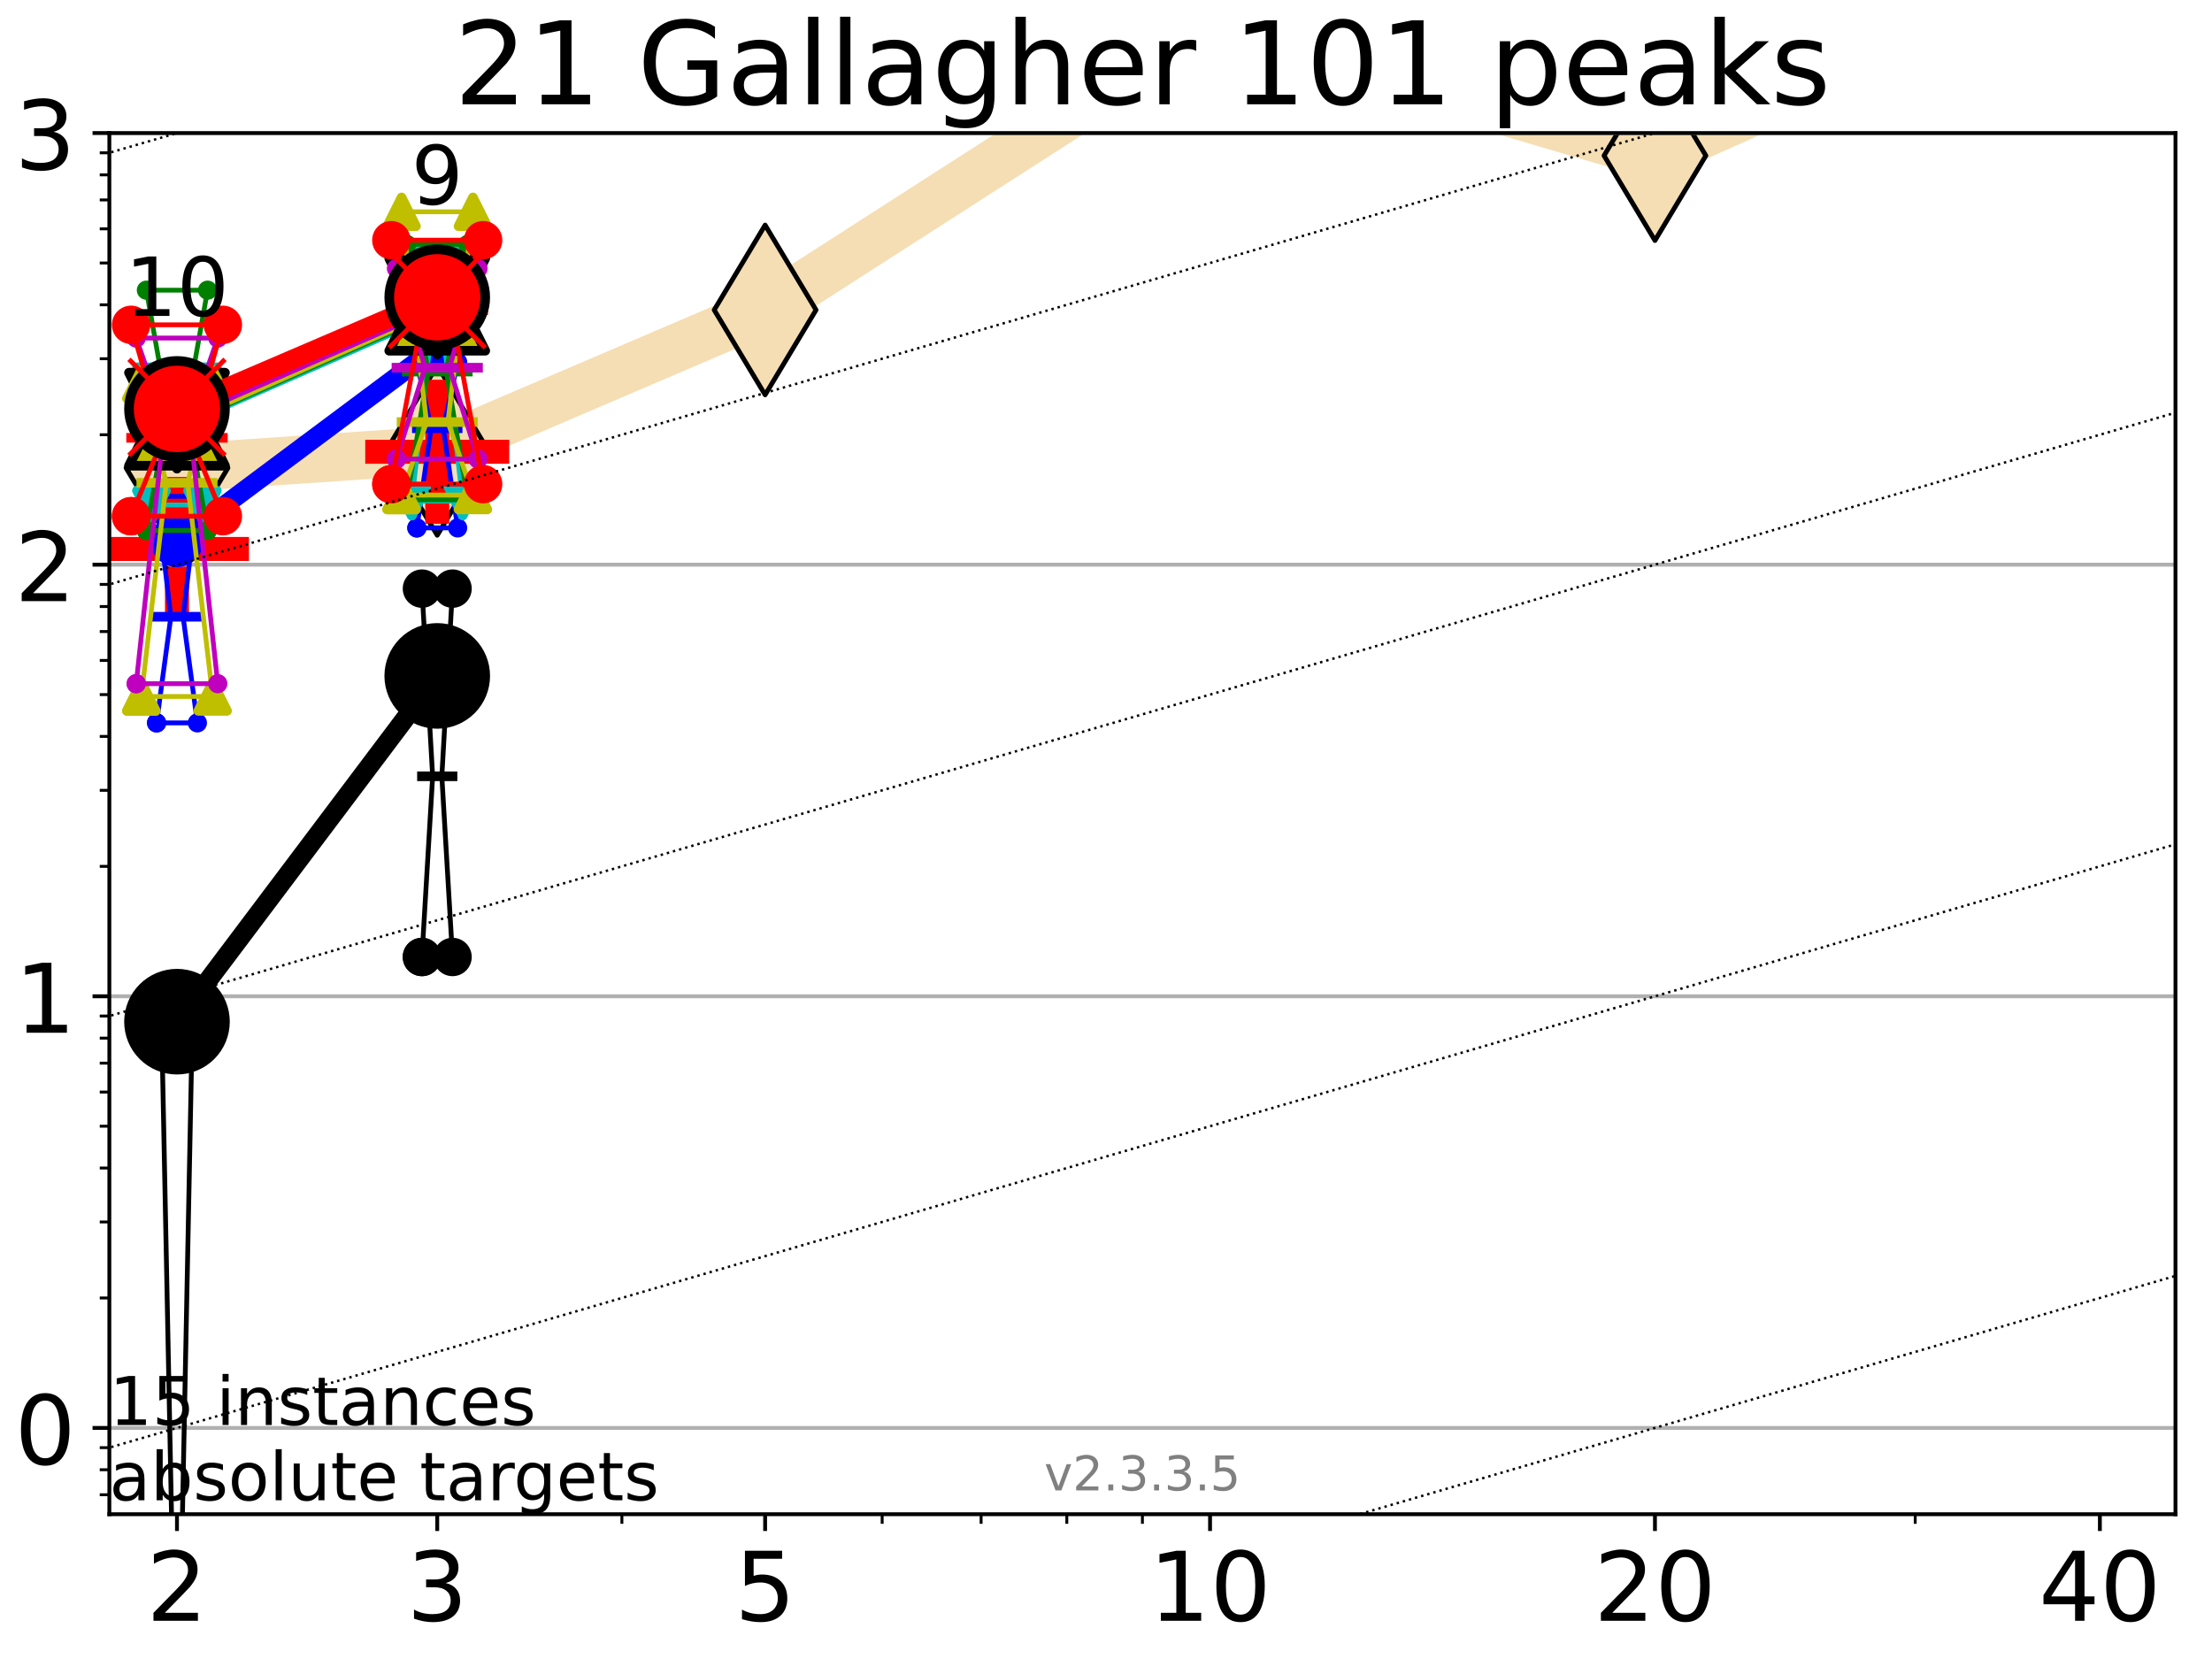 <?xml version="1.0" encoding="utf-8" standalone="no"?>
<!DOCTYPE svg PUBLIC "-//W3C//DTD SVG 1.1//EN"
  "http://www.w3.org/Graphics/SVG/1.1/DTD/svg11.dtd">
<!-- Created with matplotlib (https://matplotlib.org/) -->
<svg height="345.6pt" version="1.1" viewBox="0 0 460.8 345.6" width="460.8pt" xmlns="http://www.w3.org/2000/svg" xmlns:xlink="http://www.w3.org/1999/xlink">
 <defs>
  <style type="text/css">
*{stroke-linecap:butt;stroke-linejoin:round;}
  </style>
 </defs>
 <g id="figure_1">
  <g id="patch_1">
   <path d="M 0 345.6 
L 460.8 345.6 
L 460.8 0 
L 0 0 
z
" style="fill:#ffffff;"/>
  </g>
  <g id="axes_1">
   <g id="patch_2">
    <path d="M 22.78 315.44 
L 453.192 315.44 
L 453.192 27.72 
L 22.78 27.72 
z
" style="fill:#ffffff;"/>
   </g>
   <g id="line2d_1">
    <path clip-path="url(#pd361136fe3)" d="M 36.868 97.491 
L 91.085 93.822 
L 159.39 64.569 
L 252.074 5.064 
L 344.758 32.422 
L 419.32 -1 
" style="fill:none;stroke:#f5deb3;stroke-linecap:square;stroke-width:10;"/>
    <defs>
     <path d="M -0 17.678 
L 10.607 0 
L 0 -17.678 
L -10.607 -0 
z
" id="m4080112491" style="stroke:#000000;stroke-linejoin:miter;"/>
    </defs>
    <g clip-path="url(#pd361136fe3)">
     <use style="fill:#f5deb3;stroke:#000000;stroke-linejoin:miter;" x="36.868" xlink:href="#m4080112491" y="97.491"/>
     <use style="fill:#f5deb3;stroke:#000000;stroke-linejoin:miter;" x="91.085" xlink:href="#m4080112491" y="93.822"/>
     <use style="fill:#f5deb3;stroke:#000000;stroke-linejoin:miter;" x="159.39" xlink:href="#m4080112491" y="64.569"/>
     <use style="fill:#f5deb3;stroke:#000000;stroke-linejoin:miter;" x="252.074" xlink:href="#m4080112491" y="5.064"/>
     <use style="fill:#f5deb3;stroke:#000000;stroke-linejoin:miter;" x="344.758" xlink:href="#m4080112491" y="32.422"/>
     <use style="fill:#f5deb3;stroke:#000000;stroke-linejoin:miter;" x="419.32" xlink:href="#m4080112491" y="-1"/>
    </g>
   </g>
   <g id="line2d_2">
    <defs>
     <path d="M -15 0 
L 15 0 
M 0 15 
L 0 -15 
" id="m957728b03d" style="stroke:#ff0000;stroke-width:5;"/>
    </defs>
    <g clip-path="url(#pd361136fe3)">
     <use style="fill:#ff0000;stroke:#ff0000;stroke-width:5;" x="36.868" xlink:href="#m957728b03d" y="114.357"/>
    </g>
   </g>
   <g id="line2d_3">
    <g clip-path="url(#pd361136fe3)">
     <use style="fill:#ff0000;stroke:#ff0000;stroke-width:5;" x="91.085" xlink:href="#m957728b03d" y="94.106"/>
    </g>
   </g>
   <g id="matplotlib.axis_1">
    <g id="xtick_1">
     <g id="line2d_4">
      <defs>
       <path d="M 0 0 
L 0 3.5 
" id="mb32e0f1724" style="stroke:#000000;stroke-width:0.8;"/>
      </defs>
      <g>
       <use style="stroke:#000000;stroke-width:0.8;" x="36.868" xlink:href="#mb32e0f1724" y="315.44"/>
      </g>
     </g>
     <g id="text_1">
      <!-- 2 -->
      <defs>
       <path d="M 19.188 8.297 
L 53.609 8.297 
L 53.609 0 
L 7.328 0 
L 7.328 8.297 
Q 12.938 14.109 22.625 23.891 
Q 32.328 33.688 34.812 36.531 
Q 39.547 41.844 41.422 45.531 
Q 43.312 49.219 43.312 52.781 
Q 43.312 58.594 39.234 62.25 
Q 35.156 65.922 28.609 65.922 
Q 23.969 65.922 18.812 64.312 
Q 13.672 62.703 7.812 59.422 
L 7.812 69.391 
Q 13.766 71.781 18.938 73 
Q 24.125 74.219 28.422 74.219 
Q 39.75 74.219 46.484 68.547 
Q 53.219 62.891 53.219 53.422 
Q 53.219 48.922 51.531 44.891 
Q 49.859 40.875 45.406 35.406 
Q 44.188 33.984 37.641 27.219 
Q 31.109 20.453 19.188 8.297 
z
" id="DejaVuSans-50"/>
      </defs>
      <g transform="translate(30.506 337.637)scale(0.2 -0.2)">
       <use xlink:href="#DejaVuSans-50"/>
      </g>
     </g>
    </g>
    <g id="xtick_2">
     <g id="line2d_5">
      <g>
       <use style="stroke:#000000;stroke-width:0.8;" x="91.085" xlink:href="#mb32e0f1724" y="315.44"/>
      </g>
     </g>
     <g id="text_2">
      <!-- 3 -->
      <defs>
       <path d="M 40.578 39.312 
Q 47.656 37.797 51.625 33 
Q 55.609 28.219 55.609 21.188 
Q 55.609 10.406 48.188 4.484 
Q 40.766 -1.422 27.094 -1.422 
Q 22.516 -1.422 17.656 -0.516 
Q 12.797 0.391 7.625 2.203 
L 7.625 11.719 
Q 11.719 9.328 16.594 8.109 
Q 21.484 6.891 26.812 6.891 
Q 36.078 6.891 40.938 10.547 
Q 45.797 14.203 45.797 21.188 
Q 45.797 27.641 41.281 31.266 
Q 36.766 34.906 28.719 34.906 
L 20.219 34.906 
L 20.219 43.016 
L 29.109 43.016 
Q 36.375 43.016 40.234 45.922 
Q 44.094 48.828 44.094 54.297 
Q 44.094 59.906 40.109 62.906 
Q 36.141 65.922 28.719 65.922 
Q 24.656 65.922 20.016 65.031 
Q 15.375 64.156 9.812 62.312 
L 9.812 71.094 
Q 15.438 72.656 20.344 73.438 
Q 25.25 74.219 29.594 74.219 
Q 40.828 74.219 47.359 69.109 
Q 53.906 64.016 53.906 55.328 
Q 53.906 49.266 50.438 45.094 
Q 46.969 40.922 40.578 39.312 
z
" id="DejaVuSans-51"/>
      </defs>
      <g transform="translate(84.723 337.637)scale(0.2 -0.2)">
       <use xlink:href="#DejaVuSans-51"/>
      </g>
     </g>
    </g>
    <g id="xtick_3">
     <g id="line2d_6">
      <g>
       <use style="stroke:#000000;stroke-width:0.8;" x="159.39" xlink:href="#mb32e0f1724" y="315.44"/>
      </g>
     </g>
     <g id="text_3">
      <!-- 5 -->
      <defs>
       <path d="M 10.797 72.906 
L 49.516 72.906 
L 49.516 64.594 
L 19.828 64.594 
L 19.828 46.734 
Q 21.969 47.469 24.109 47.828 
Q 26.266 48.188 28.422 48.188 
Q 40.625 48.188 47.75 41.5 
Q 54.891 34.812 54.891 23.391 
Q 54.891 11.625 47.562 5.094 
Q 40.234 -1.422 26.906 -1.422 
Q 22.312 -1.422 17.547 -0.641 
Q 12.797 0.141 7.719 1.703 
L 7.719 11.625 
Q 12.109 9.234 16.797 8.062 
Q 21.484 6.891 26.703 6.891 
Q 35.156 6.891 40.078 11.328 
Q 45.016 15.766 45.016 23.391 
Q 45.016 31 40.078 35.438 
Q 35.156 39.891 26.703 39.891 
Q 22.75 39.891 18.812 39.016 
Q 14.891 38.141 10.797 36.281 
z
" id="DejaVuSans-53"/>
      </defs>
      <g transform="translate(153.028 337.637)scale(0.2 -0.2)">
       <use xlink:href="#DejaVuSans-53"/>
      </g>
     </g>
    </g>
    <g id="xtick_4">
     <g id="line2d_7">
      <g>
       <use style="stroke:#000000;stroke-width:0.8;" x="252.074" xlink:href="#mb32e0f1724" y="315.44"/>
      </g>
     </g>
     <g id="text_4">
      <!-- 10 -->
      <defs>
       <path d="M 12.406 8.297 
L 28.516 8.297 
L 28.516 63.922 
L 10.984 60.406 
L 10.984 69.391 
L 28.422 72.906 
L 38.281 72.906 
L 38.281 8.297 
L 54.391 8.297 
L 54.391 0 
L 12.406 0 
z
" id="DejaVuSans-49"/>
       <path d="M 31.781 66.406 
Q 24.172 66.406 20.328 58.906 
Q 16.5 51.422 16.5 36.375 
Q 16.5 21.391 20.328 13.891 
Q 24.172 6.391 31.781 6.391 
Q 39.453 6.391 43.281 13.891 
Q 47.125 21.391 47.125 36.375 
Q 47.125 51.422 43.281 58.906 
Q 39.453 66.406 31.781 66.406 
z
M 31.781 74.219 
Q 44.047 74.219 50.516 64.516 
Q 56.984 54.828 56.984 36.375 
Q 56.984 17.969 50.516 8.266 
Q 44.047 -1.422 31.781 -1.422 
Q 19.531 -1.422 13.062 8.266 
Q 6.594 17.969 6.594 36.375 
Q 6.594 54.828 13.062 64.516 
Q 19.531 74.219 31.781 74.219 
z
" id="DejaVuSans-48"/>
      </defs>
      <g transform="translate(239.349 337.637)scale(0.2 -0.2)">
       <use xlink:href="#DejaVuSans-49"/>
       <use x="63.623" xlink:href="#DejaVuSans-48"/>
      </g>
     </g>
    </g>
    <g id="xtick_5">
     <g id="line2d_8">
      <g>
       <use style="stroke:#000000;stroke-width:0.8;" x="344.758" xlink:href="#mb32e0f1724" y="315.44"/>
      </g>
     </g>
     <g id="text_5">
      <!-- 20 -->
      <g transform="translate(332.033 337.637)scale(0.2 -0.2)">
       <use xlink:href="#DejaVuSans-50"/>
       <use x="63.623" xlink:href="#DejaVuSans-48"/>
      </g>
     </g>
    </g>
    <g id="xtick_6">
     <g id="line2d_9">
      <g>
       <use style="stroke:#000000;stroke-width:0.8;" x="437.443" xlink:href="#mb32e0f1724" y="315.44"/>
      </g>
     </g>
     <g id="text_6">
      <!-- 40 -->
      <defs>
       <path d="M 37.797 64.312 
L 12.891 25.391 
L 37.797 25.391 
z
M 35.203 72.906 
L 47.609 72.906 
L 47.609 25.391 
L 58.016 25.391 
L 58.016 17.188 
L 47.609 17.188 
L 47.609 0 
L 37.797 0 
L 37.797 17.188 
L 4.891 17.188 
L 4.891 26.703 
z
" id="DejaVuSans-52"/>
      </defs>
      <g transform="translate(424.718 337.637)scale(0.2 -0.2)">
       <use xlink:href="#DejaVuSans-52"/>
       <use x="63.623" xlink:href="#DejaVuSans-48"/>
      </g>
     </g>
    </g>
    <g id="xtick_7">
     <g id="line2d_10">
      <defs>
       <path d="M 0 0 
L 0 2 
" id="m5e5d9b9905" style="stroke:#000000;stroke-width:0.6;"/>
      </defs>
      <g>
       <use style="stroke:#000000;stroke-width:0.6;" x="129.552" xlink:href="#m5e5d9b9905" y="315.44"/>
      </g>
     </g>
    </g>
    <g id="xtick_8">
     <g id="line2d_11">
      <g>
       <use style="stroke:#000000;stroke-width:0.6;" x="183.769" xlink:href="#m5e5d9b9905" y="315.44"/>
      </g>
     </g>
    </g>
    <g id="xtick_9">
     <g id="line2d_12">
      <g>
       <use style="stroke:#000000;stroke-width:0.6;" x="204.381" xlink:href="#m5e5d9b9905" y="315.44"/>
      </g>
     </g>
    </g>
    <g id="xtick_10">
     <g id="line2d_13">
      <g>
       <use style="stroke:#000000;stroke-width:0.6;" x="222.237" xlink:href="#m5e5d9b9905" y="315.44"/>
      </g>
     </g>
    </g>
    <g id="xtick_11">
     <g id="line2d_14">
      <g>
       <use style="stroke:#000000;stroke-width:0.6;" x="237.986" xlink:href="#m5e5d9b9905" y="315.44"/>
      </g>
     </g>
    </g>
    <g id="xtick_12">
     <g id="line2d_15">
      <g>
       <use style="stroke:#000000;stroke-width:0.6;" x="398.975" xlink:href="#m5e5d9b9905" y="315.44"/>
      </g>
     </g>
    </g>
   </g>
   <g id="matplotlib.axis_2">
    <g id="ytick_1">
     <g id="line2d_16">
      <path clip-path="url(#pd361136fe3)" d="M 22.78 297.458 
L 453.192 297.458 
" style="fill:none;stroke:#b0b0b0;stroke-linecap:square;stroke-width:0.8;"/>
     </g>
     <g id="line2d_17">
      <defs>
       <path d="M 0 0 
L -3.5 0 
" id="m7645fbf2f7" style="stroke:#000000;stroke-width:0.8;"/>
      </defs>
      <g>
       <use style="stroke:#000000;stroke-width:0.8;" x="22.78" xlink:href="#m7645fbf2f7" y="297.458"/>
      </g>
     </g>
     <g id="text_7">
      <!-- 0 -->
      <g transform="translate(3.055 305.056)scale(0.2 -0.2)">
       <use xlink:href="#DejaVuSans-48"/>
      </g>
     </g>
    </g>
    <g id="ytick_2">
     <g id="line2d_18">
      <path clip-path="url(#pd361136fe3)" d="M 22.78 207.545 
L 453.192 207.545 
" style="fill:none;stroke:#b0b0b0;stroke-linecap:square;stroke-width:0.8;"/>
     </g>
     <g id="line2d_19">
      <g>
       <use style="stroke:#000000;stroke-width:0.8;" x="22.78" xlink:href="#m7645fbf2f7" y="207.545"/>
      </g>
     </g>
     <g id="text_8">
      <!-- 1 -->
      <g transform="translate(3.055 215.143)scale(0.2 -0.2)">
       <use xlink:href="#DejaVuSans-49"/>
      </g>
     </g>
    </g>
    <g id="ytick_3">
     <g id="line2d_20">
      <path clip-path="url(#pd361136fe3)" d="M 22.78 117.633 
L 453.192 117.633 
" style="fill:none;stroke:#b0b0b0;stroke-linecap:square;stroke-width:0.8;"/>
     </g>
     <g id="line2d_21">
      <g>
       <use style="stroke:#000000;stroke-width:0.8;" x="22.78" xlink:href="#m7645fbf2f7" y="117.633"/>
      </g>
     </g>
     <g id="text_9">
      <!-- 2 -->
      <g transform="translate(3.055 125.231)scale(0.2 -0.2)">
       <use xlink:href="#DejaVuSans-50"/>
      </g>
     </g>
    </g>
    <g id="ytick_4">
     <g id="line2d_22">
      <path clip-path="url(#pd361136fe3)" d="M 22.78 27.72 
L 453.192 27.72 
" style="fill:none;stroke:#b0b0b0;stroke-linecap:square;stroke-width:0.8;"/>
     </g>
     <g id="line2d_23">
      <g>
       <use style="stroke:#000000;stroke-width:0.8;" x="22.78" xlink:href="#m7645fbf2f7" y="27.72"/>
      </g>
     </g>
     <g id="text_10">
      <!-- 3 -->
      <g transform="translate(3.055 35.318)scale(0.2 -0.2)">
       <use xlink:href="#DejaVuSans-51"/>
      </g>
     </g>
    </g>
    <g id="ytick_5">
     <g id="line2d_24">
      <defs>
       <path d="M 0 0 
L -2 0 
" id="m31f6298c3a" style="stroke:#000000;stroke-width:0.6;"/>
      </defs>
      <g>
       <use style="stroke:#000000;stroke-width:0.6;" x="22.78" xlink:href="#m31f6298c3a" y="311.385"/>
      </g>
     </g>
    </g>
    <g id="ytick_6">
     <g id="line2d_25">
      <g>
       <use style="stroke:#000000;stroke-width:0.6;" x="22.78" xlink:href="#m31f6298c3a" y="306.171"/>
      </g>
     </g>
    </g>
    <g id="ytick_7">
     <g id="line2d_26">
      <g>
       <use style="stroke:#000000;stroke-width:0.6;" x="22.78" xlink:href="#m31f6298c3a" y="301.572"/>
      </g>
     </g>
    </g>
    <g id="ytick_8">
     <g id="line2d_27">
      <g>
       <use style="stroke:#000000;stroke-width:0.6;" x="22.78" xlink:href="#m31f6298c3a" y="270.391"/>
      </g>
     </g>
    </g>
    <g id="ytick_9">
     <g id="line2d_28">
      <g>
       <use style="stroke:#000000;stroke-width:0.6;" x="22.78" xlink:href="#m31f6298c3a" y="254.558"/>
      </g>
     </g>
    </g>
    <g id="ytick_10">
     <g id="line2d_29">
      <g>
       <use style="stroke:#000000;stroke-width:0.6;" x="22.78" xlink:href="#m31f6298c3a" y="243.325"/>
      </g>
     </g>
    </g>
    <g id="ytick_11">
     <g id="line2d_30">
      <g>
       <use style="stroke:#000000;stroke-width:0.6;" x="22.78" xlink:href="#m31f6298c3a" y="234.611"/>
      </g>
     </g>
    </g>
    <g id="ytick_12">
     <g id="line2d_31">
      <g>
       <use style="stroke:#000000;stroke-width:0.6;" x="22.78" xlink:href="#m31f6298c3a" y="227.492"/>
      </g>
     </g>
    </g>
    <g id="ytick_13">
     <g id="line2d_32">
      <g>
       <use style="stroke:#000000;stroke-width:0.6;" x="22.78" xlink:href="#m31f6298c3a" y="221.473"/>
      </g>
     </g>
    </g>
    <g id="ytick_14">
     <g id="line2d_33">
      <g>
       <use style="stroke:#000000;stroke-width:0.6;" x="22.78" xlink:href="#m31f6298c3a" y="216.258"/>
      </g>
     </g>
    </g>
    <g id="ytick_15">
     <g id="line2d_34">
      <g>
       <use style="stroke:#000000;stroke-width:0.6;" x="22.78" xlink:href="#m31f6298c3a" y="211.659"/>
      </g>
     </g>
    </g>
    <g id="ytick_16">
     <g id="line2d_35">
      <g>
       <use style="stroke:#000000;stroke-width:0.6;" x="22.78" xlink:href="#m31f6298c3a" y="180.479"/>
      </g>
     </g>
    </g>
    <g id="ytick_17">
     <g id="line2d_36">
      <g>
       <use style="stroke:#000000;stroke-width:0.6;" x="22.78" xlink:href="#m31f6298c3a" y="164.646"/>
      </g>
     </g>
    </g>
    <g id="ytick_18">
     <g id="line2d_37">
      <g>
       <use style="stroke:#000000;stroke-width:0.6;" x="22.78" xlink:href="#m31f6298c3a" y="153.412"/>
      </g>
     </g>
    </g>
    <g id="ytick_19">
     <g id="line2d_38">
      <g>
       <use style="stroke:#000000;stroke-width:0.6;" x="22.78" xlink:href="#m31f6298c3a" y="144.699"/>
      </g>
     </g>
    </g>
    <g id="ytick_20">
     <g id="line2d_39">
      <g>
       <use style="stroke:#000000;stroke-width:0.6;" x="22.78" xlink:href="#m31f6298c3a" y="137.579"/>
      </g>
     </g>
    </g>
    <g id="ytick_21">
     <g id="line2d_40">
      <g>
       <use style="stroke:#000000;stroke-width:0.6;" x="22.78" xlink:href="#m31f6298c3a" y="131.56"/>
      </g>
     </g>
    </g>
    <g id="ytick_22">
     <g id="line2d_41">
      <g>
       <use style="stroke:#000000;stroke-width:0.6;" x="22.78" xlink:href="#m31f6298c3a" y="126.346"/>
      </g>
     </g>
    </g>
    <g id="ytick_23">
     <g id="line2d_42">
      <g>
       <use style="stroke:#000000;stroke-width:0.6;" x="22.78" xlink:href="#m31f6298c3a" y="121.747"/>
      </g>
     </g>
    </g>
    <g id="ytick_24">
     <g id="line2d_43">
      <g>
       <use style="stroke:#000000;stroke-width:0.6;" x="22.78" xlink:href="#m31f6298c3a" y="90.566"/>
      </g>
     </g>
    </g>
    <g id="ytick_25">
     <g id="line2d_44">
      <g>
       <use style="stroke:#000000;stroke-width:0.6;" x="22.78" xlink:href="#m31f6298c3a" y="74.733"/>
      </g>
     </g>
    </g>
    <g id="ytick_26">
     <g id="line2d_45">
      <g>
       <use style="stroke:#000000;stroke-width:0.6;" x="22.78" xlink:href="#m31f6298c3a" y="63.5"/>
      </g>
     </g>
    </g>
    <g id="ytick_27">
     <g id="line2d_46">
      <g>
       <use style="stroke:#000000;stroke-width:0.6;" x="22.78" xlink:href="#m31f6298c3a" y="54.786"/>
      </g>
     </g>
    </g>
    <g id="ytick_28">
     <g id="line2d_47">
      <g>
       <use style="stroke:#000000;stroke-width:0.6;" x="22.78" xlink:href="#m31f6298c3a" y="47.667"/>
      </g>
     </g>
    </g>
    <g id="ytick_29">
     <g id="line2d_48">
      <g>
       <use style="stroke:#000000;stroke-width:0.6;" x="22.78" xlink:href="#m31f6298c3a" y="41.648"/>
      </g>
     </g>
    </g>
    <g id="ytick_30">
     <g id="line2d_49">
      <g>
       <use style="stroke:#000000;stroke-width:0.6;" x="22.78" xlink:href="#m31f6298c3a" y="36.433"/>
      </g>
     </g>
    </g>
    <g id="ytick_31">
     <g id="line2d_50">
      <g>
       <use style="stroke:#000000;stroke-width:0.6;" x="22.78" xlink:href="#m31f6298c3a" y="31.834"/>
      </g>
     </g>
    </g>
   </g>
   <g id="line2d_51">
    <path clip-path="url(#pd361136fe3)" d="M 33.682 324.524 
L 35.912 324.524 
L 33.682 213.891 
L 40.054 213.891 
L 37.824 324.524 
L 40.054 324.524 
L 33.682 324.524 
" style="fill:none;stroke:#000000;stroke-linecap:square;"/>
   </g>
   <g id="line2d_52">
    <path clip-path="url(#pd361136fe3)" d="M 33.682 324.524 
L 40.054 324.524 
L 40.054 213.891 
L 33.682 213.891 
L 33.682 324.524 
" style="fill:none;"/>
    <defs>
     <path d="M 0 3 
C 0.796 3 1.559 2.684 2.121 2.121 
C 2.684 1.559 3 0.796 3 0 
C 3 -0.796 2.684 -1.559 2.121 -2.121 
C 1.559 -2.684 0.796 -3 0 -3 
C -0.796 -3 -1.559 -2.684 -2.121 -2.121 
C -2.684 -1.559 -3 -0.796 -3 0 
C -3 0.796 -2.684 1.559 -2.121 2.121 
C -1.559 2.684 -0.796 3 0 3 
z
" id="m735de2e420" style="stroke:#000000;stroke-width:2;"/>
    </defs>
    <g clip-path="url(#pd361136fe3)">
     <use style="stroke:#000000;stroke-width:2;" x="33.682" xlink:href="#m735de2e420" y="324.524"/>
     <use style="stroke:#000000;stroke-width:2;" x="40.054" xlink:href="#m735de2e420" y="324.524"/>
     <use style="stroke:#000000;stroke-width:2;" x="40.054" xlink:href="#m735de2e420" y="213.891"/>
     <use style="stroke:#000000;stroke-width:2;" x="33.682" xlink:href="#m735de2e420" y="213.891"/>
     <use style="stroke:#000000;stroke-width:2;" x="33.682" xlink:href="#m735de2e420" y="324.524"/>
    </g>
   </g>
   <g id="line2d_53">
    <path clip-path="url(#pd361136fe3)" d="M 33.682 324.524 
L 40.054 324.524 
" style="fill:none;stroke:#000000;stroke-linecap:square;stroke-width:2;"/>
   </g>
   <g id="line2d_54">
    <path clip-path="url(#pd361136fe3)" d="M 87.899 199.356 
L 90.129 161.721 
L 87.899 122.624 
L 94.271 122.624 
L 92.041 161.721 
L 94.271 199.356 
L 87.899 199.356 
" style="fill:none;stroke:#000000;stroke-linecap:square;"/>
   </g>
   <g id="line2d_55">
    <path clip-path="url(#pd361136fe3)" d="M 87.899 199.356 
L 94.271 199.356 
L 94.271 122.624 
L 87.899 122.624 
L 87.899 199.356 
" style="fill:none;"/>
    <g clip-path="url(#pd361136fe3)">
     <use style="stroke:#000000;stroke-width:2;" x="87.899" xlink:href="#m735de2e420" y="199.356"/>
     <use style="stroke:#000000;stroke-width:2;" x="94.271" xlink:href="#m735de2e420" y="199.356"/>
     <use style="stroke:#000000;stroke-width:2;" x="94.271" xlink:href="#m735de2e420" y="122.624"/>
     <use style="stroke:#000000;stroke-width:2;" x="87.899" xlink:href="#m735de2e420" y="122.624"/>
     <use style="stroke:#000000;stroke-width:2;" x="87.899" xlink:href="#m735de2e420" y="199.356"/>
    </g>
   </g>
   <g id="line2d_56">
    <path clip-path="url(#pd361136fe3)" d="M 87.899 161.721 
L 94.271 161.721 
" style="fill:none;stroke:#000000;stroke-linecap:square;stroke-width:2;"/>
   </g>
   <g id="line2d_57">
    <path clip-path="url(#pd361136fe3)" d="M 36.868 212.834 
L 91.085 140.804 
" style="fill:none;stroke:#000000;stroke-linecap:square;stroke-width:4;"/>
   </g>
   <g id="line2d_58">
    <path clip-path="url(#pd361136fe3)" d="M 36.868 212.834 
L 91.085 140.804 
" style="fill:none;"/>
    <defs>
     <path d="M 0 10 
C 2.652 10 5.196 8.946 7.071 7.071 
C 8.946 5.196 10 2.652 10 0 
C 10 -2.652 8.946 -5.196 7.071 -7.071 
C 5.196 -8.946 2.652 -10 0 -10 
C -2.652 -10 -5.196 -8.946 -7.071 -7.071 
C -8.946 -5.196 -10 -2.652 -10 0 
C -10 2.652 -8.946 5.196 -7.071 7.071 
C -5.196 8.946 -2.652 10 0 10 
z
" id="m7a1b10cdc5" style="stroke:#000000;stroke-width:2;"/>
    </defs>
    <g clip-path="url(#pd361136fe3)">
     <use style="stroke:#000000;stroke-width:2;" x="36.868" xlink:href="#m7a1b10cdc5" y="212.834"/>
     <use style="stroke:#000000;stroke-width:2;" x="91.085" xlink:href="#m7a1b10cdc5" y="140.804"/>
    </g>
   </g>
   <g id="line2d_59">
    <path clip-path="url(#pd361136fe3)" d="M 32.62 150.588 
L 35.594 128.478 
L 32.62 103.394 
L 41.116 103.394 
L 38.143 128.478 
L 41.116 150.588 
L 32.62 150.588 
" style="fill:none;stroke:#0000ff;stroke-linecap:square;"/>
   </g>
   <g id="line2d_60">
    <path clip-path="url(#pd361136fe3)" d="M 32.62 150.588 
L 41.116 150.588 
L 41.116 103.394 
L 32.62 103.394 
L 32.62 150.588 
" style="fill:none;"/>
    <defs>
     <path d="M 0 1.5 
C 0.398 1.5 0.779 1.342 1.061 1.061 
C 1.342 0.779 1.5 0.398 1.5 0 
C 1.5 -0.398 1.342 -0.779 1.061 -1.061 
C 0.779 -1.342 0.398 -1.5 0 -1.5 
C -0.398 -1.5 -0.779 -1.342 -1.061 -1.061 
C -1.342 -0.779 -1.5 -0.398 -1.5 0 
C -1.5 0.398 -1.342 0.779 -1.061 1.061 
C -0.779 1.342 -0.398 1.5 0 1.5 
z
" id="mcdff2952c4" style="stroke:#0000ff;"/>
    </defs>
    <g clip-path="url(#pd361136fe3)">
     <use style="fill:#0000ff;stroke:#0000ff;" x="32.62" xlink:href="#mcdff2952c4" y="150.588"/>
     <use style="fill:#0000ff;stroke:#0000ff;" x="41.116" xlink:href="#mcdff2952c4" y="150.588"/>
     <use style="fill:#0000ff;stroke:#0000ff;" x="41.116" xlink:href="#mcdff2952c4" y="103.394"/>
     <use style="fill:#0000ff;stroke:#0000ff;" x="32.62" xlink:href="#mcdff2952c4" y="103.394"/>
     <use style="fill:#0000ff;stroke:#0000ff;" x="32.62" xlink:href="#mcdff2952c4" y="150.588"/>
    </g>
   </g>
   <g id="line2d_61">
    <path clip-path="url(#pd361136fe3)" d="M 32.62 128.478 
L 41.116 128.478 
" style="fill:none;stroke:#0000ff;stroke-linecap:square;stroke-width:2;"/>
   </g>
   <g id="line2d_62">
    <path clip-path="url(#pd361136fe3)" d="M 86.837 109.975 
L 89.811 89.223 
L 86.837 75.434 
L 95.333 75.434 
L 92.359 89.223 
L 95.333 109.975 
L 86.837 109.975 
" style="fill:none;stroke:#0000ff;stroke-linecap:square;"/>
   </g>
   <g id="line2d_63">
    <path clip-path="url(#pd361136fe3)" d="M 86.837 109.975 
L 95.333 109.975 
L 95.333 75.434 
L 86.837 75.434 
L 86.837 109.975 
" style="fill:none;"/>
    <g clip-path="url(#pd361136fe3)">
     <use style="fill:#0000ff;stroke:#0000ff;" x="86.837" xlink:href="#mcdff2952c4" y="109.975"/>
     <use style="fill:#0000ff;stroke:#0000ff;" x="95.333" xlink:href="#mcdff2952c4" y="109.975"/>
     <use style="fill:#0000ff;stroke:#0000ff;" x="95.333" xlink:href="#mcdff2952c4" y="75.434"/>
     <use style="fill:#0000ff;stroke:#0000ff;" x="86.837" xlink:href="#mcdff2952c4" y="75.434"/>
     <use style="fill:#0000ff;stroke:#0000ff;" x="86.837" xlink:href="#mcdff2952c4" y="109.975"/>
    </g>
   </g>
   <g id="line2d_64">
    <path clip-path="url(#pd361136fe3)" d="M 86.837 89.223 
L 95.333 89.223 
" style="fill:none;stroke:#0000ff;stroke-linecap:square;stroke-width:2;"/>
   </g>
   <g id="line2d_65">
    <path clip-path="url(#pd361136fe3)" d="M 36.868 112.648 
L 91.085 72.189 
" style="fill:none;stroke:#0000ff;stroke-linecap:square;stroke-width:4;"/>
   </g>
   <g id="line2d_66">
    <path clip-path="url(#pd361136fe3)" d="M 36.868 112.648 
L 91.085 72.189 
" style="fill:none;"/>
    <defs>
     <path d="M 0 5 
C 1.326 5 2.598 4.473 3.536 3.536 
C 4.473 2.598 5 1.326 5 0 
C 5 -1.326 4.473 -2.598 3.536 -3.536 
C 2.598 -4.473 1.326 -5 0 -5 
C -1.326 -5 -2.598 -4.473 -3.536 -3.536 
C -4.473 -2.598 -5 -1.326 -5 0 
C -5 1.326 -4.473 2.598 -3.536 3.536 
C -2.598 4.473 -1.326 5 0 5 
z
" id="m581bda1d67" style="stroke:#0000ff;"/>
    </defs>
    <g clip-path="url(#pd361136fe3)">
     <use style="fill:#0000ff;stroke:#0000ff;" x="36.868" xlink:href="#m581bda1d67" y="112.648"/>
     <use style="fill:#0000ff;stroke:#0000ff;" x="91.085" xlink:href="#m581bda1d67" y="72.189"/>
    </g>
   </g>
   <g id="line2d_67">
    <path clip-path="url(#pd361136fe3)" d="M 31.558 105.197 
L 35.275 89.082 
L 31.558 79.504 
L 42.178 79.504 
L 38.461 89.082 
L 42.178 105.197 
L 31.558 105.197 
" style="fill:none;stroke:#00bfbf;stroke-linecap:square;"/>
   </g>
   <g id="line2d_68">
    <path clip-path="url(#pd361136fe3)" d="M 31.558 105.197 
L 42.178 105.197 
L 42.178 79.504 
L 31.558 79.504 
L 31.558 105.197 
" style="fill:none;"/>
    <defs>
     <path d="M -0 3 
L 3 -3 
L -3 -3 
z
" id="ma805164a55" style="stroke:#00bfbf;stroke-linejoin:miter;stroke-width:2;"/>
    </defs>
    <g clip-path="url(#pd361136fe3)">
     <use style="fill:#00bfbf;stroke:#00bfbf;stroke-linejoin:miter;stroke-width:2;" x="31.558" xlink:href="#ma805164a55" y="105.197"/>
     <use style="fill:#00bfbf;stroke:#00bfbf;stroke-linejoin:miter;stroke-width:2;" x="42.178" xlink:href="#ma805164a55" y="105.197"/>
     <use style="fill:#00bfbf;stroke:#00bfbf;stroke-linejoin:miter;stroke-width:2;" x="42.178" xlink:href="#ma805164a55" y="79.504"/>
     <use style="fill:#00bfbf;stroke:#00bfbf;stroke-linejoin:miter;stroke-width:2;" x="31.558" xlink:href="#ma805164a55" y="79.504"/>
     <use style="fill:#00bfbf;stroke:#00bfbf;stroke-linejoin:miter;stroke-width:2;" x="31.558" xlink:href="#ma805164a55" y="105.197"/>
    </g>
   </g>
   <g id="line2d_69">
    <path clip-path="url(#pd361136fe3)" d="M 31.558 89.082 
L 42.178 89.082 
" style="fill:none;stroke:#00bfbf;stroke-linecap:square;stroke-width:2;"/>
   </g>
   <g id="line2d_70">
    <path clip-path="url(#pd361136fe3)" d="M 85.775 104.401 
L 89.492 72.54 
L 85.775 54.475 
L 96.395 54.475 
L 92.678 72.54 
L 96.395 104.401 
L 85.775 104.401 
" style="fill:none;stroke:#00bfbf;stroke-linecap:square;"/>
   </g>
   <g id="line2d_71">
    <path clip-path="url(#pd361136fe3)" d="M 85.775 104.401 
L 96.395 104.401 
L 96.395 54.475 
L 85.775 54.475 
L 85.775 104.401 
" style="fill:none;"/>
    <g clip-path="url(#pd361136fe3)">
     <use style="fill:#00bfbf;stroke:#00bfbf;stroke-linejoin:miter;stroke-width:2;" x="85.775" xlink:href="#ma805164a55" y="104.401"/>
     <use style="fill:#00bfbf;stroke:#00bfbf;stroke-linejoin:miter;stroke-width:2;" x="96.395" xlink:href="#ma805164a55" y="104.401"/>
     <use style="fill:#00bfbf;stroke:#00bfbf;stroke-linejoin:miter;stroke-width:2;" x="96.395" xlink:href="#ma805164a55" y="54.475"/>
     <use style="fill:#00bfbf;stroke:#00bfbf;stroke-linejoin:miter;stroke-width:2;" x="85.775" xlink:href="#ma805164a55" y="54.475"/>
     <use style="fill:#00bfbf;stroke:#00bfbf;stroke-linejoin:miter;stroke-width:2;" x="85.775" xlink:href="#ma805164a55" y="104.401"/>
    </g>
   </g>
   <g id="line2d_72">
    <path clip-path="url(#pd361136fe3)" d="M 85.775 72.54 
L 96.395 72.54 
" style="fill:none;stroke:#00bfbf;stroke-linecap:square;stroke-width:2;"/>
   </g>
   <g id="line2d_73">
    <path clip-path="url(#pd361136fe3)" d="M 36.868 87.633 
L 91.085 63.848 
" style="fill:none;stroke:#00bfbf;stroke-linecap:square;stroke-width:4;"/>
   </g>
   <g id="line2d_74">
    <path clip-path="url(#pd361136fe3)" d="M 36.868 87.633 
L 91.085 63.848 
" style="fill:none;"/>
    <defs>
     <path d="M -0 10 
L 10 -10 
L -10 -10 
z
" id="m47f6ea7497" style="stroke:#000000;stroke-linejoin:miter;stroke-width:2;"/>
    </defs>
    <g clip-path="url(#pd361136fe3)">
     <use style="fill:#00bfbf;stroke:#000000;stroke-linejoin:miter;stroke-width:2;" x="36.868" xlink:href="#m47f6ea7497" y="87.633"/>
     <use style="fill:#00bfbf;stroke:#000000;stroke-linejoin:miter;stroke-width:2;" x="91.085" xlink:href="#m47f6ea7497" y="63.848"/>
    </g>
   </g>
   <g id="line2d_75">
    <path clip-path="url(#pd361136fe3)" d="M 30.496 110.513 
L 34.957 85.535 
L 30.496 60.449 
L 43.24 60.449 
L 38.78 85.535 
L 43.24 110.513 
L 30.496 110.513 
" style="fill:none;stroke:#008000;stroke-linecap:square;"/>
   </g>
   <g id="line2d_76">
    <path clip-path="url(#pd361136fe3)" d="M 30.496 110.513 
L 43.24 110.513 
L 43.24 60.449 
L 30.496 60.449 
L 30.496 110.513 
" style="fill:none;"/>
    <defs>
     <path d="M 0 1.5 
C 0.398 1.5 0.779 1.342 1.061 1.061 
C 1.342 0.779 1.5 0.398 1.5 0 
C 1.5 -0.398 1.342 -0.779 1.061 -1.061 
C 0.779 -1.342 0.398 -1.5 0 -1.5 
C -0.398 -1.5 -0.779 -1.342 -1.061 -1.061 
C -1.342 -0.779 -1.5 -0.398 -1.5 0 
C -1.5 0.398 -1.342 0.779 -1.061 1.061 
C -0.779 1.342 -0.398 1.5 0 1.5 
z
" id="m525bb50f97" style="stroke:#008000;"/>
    </defs>
    <g clip-path="url(#pd361136fe3)">
     <use style="fill:#008000;stroke:#008000;" x="30.496" xlink:href="#m525bb50f97" y="110.513"/>
     <use style="fill:#008000;stroke:#008000;" x="43.24" xlink:href="#m525bb50f97" y="110.513"/>
     <use style="fill:#008000;stroke:#008000;" x="43.24" xlink:href="#m525bb50f97" y="60.449"/>
     <use style="fill:#008000;stroke:#008000;" x="30.496" xlink:href="#m525bb50f97" y="60.449"/>
     <use style="fill:#008000;stroke:#008000;" x="30.496" xlink:href="#m525bb50f97" y="110.513"/>
    </g>
   </g>
   <g id="line2d_77">
    <path clip-path="url(#pd361136fe3)" d="M 30.496 85.535 
L 43.24 85.535 
" style="fill:none;stroke:#008000;stroke-linecap:square;stroke-width:2;"/>
   </g>
   <g id="line2d_78">
    <path clip-path="url(#pd361136fe3)" d="M 84.713 104.124 
L 89.173 77.404 
L 84.713 50.899 
L 97.457 50.899 
L 92.997 77.404 
L 97.457 104.124 
L 84.713 104.124 
" style="fill:none;stroke:#008000;stroke-linecap:square;"/>
   </g>
   <g id="line2d_79">
    <path clip-path="url(#pd361136fe3)" d="M 84.713 104.124 
L 97.457 104.124 
L 97.457 50.899 
L 84.713 50.899 
L 84.713 104.124 
" style="fill:none;"/>
    <g clip-path="url(#pd361136fe3)">
     <use style="fill:#008000;stroke:#008000;" x="84.713" xlink:href="#m525bb50f97" y="104.124"/>
     <use style="fill:#008000;stroke:#008000;" x="97.457" xlink:href="#m525bb50f97" y="104.124"/>
     <use style="fill:#008000;stroke:#008000;" x="97.457" xlink:href="#m525bb50f97" y="50.899"/>
     <use style="fill:#008000;stroke:#008000;" x="84.713" xlink:href="#m525bb50f97" y="50.899"/>
     <use style="fill:#008000;stroke:#008000;" x="84.713" xlink:href="#m525bb50f97" y="104.124"/>
    </g>
   </g>
   <g id="line2d_80">
    <path clip-path="url(#pd361136fe3)" d="M 84.713 77.404 
L 97.457 77.404 
" style="fill:none;stroke:#008000;stroke-linecap:square;stroke-width:2;"/>
   </g>
   <g id="line2d_81">
    <path clip-path="url(#pd361136fe3)" d="M 36.868 87.3 
L 91.085 63.384 
" style="fill:none;stroke:#008000;stroke-linecap:square;stroke-width:4;"/>
   </g>
   <g id="line2d_82">
    <path clip-path="url(#pd361136fe3)" d="M 36.868 87.3 
L 91.085 63.384 
" style="fill:none;"/>
    <defs>
     <path d="M 0 5 
C 1.326 5 2.598 4.473 3.536 3.536 
C 4.473 2.598 5 1.326 5 0 
C 5 -1.326 4.473 -2.598 3.536 -3.536 
C 2.598 -4.473 1.326 -5 0 -5 
C -1.326 -5 -2.598 -4.473 -3.536 -3.536 
C -4.473 -2.598 -5 -1.326 -5 0 
C -5 1.326 -4.473 2.598 -3.536 3.536 
C -2.598 4.473 -1.326 5 0 5 
z
" id="mf196c59dc1" style="stroke:#008000;"/>
    </defs>
    <g clip-path="url(#pd361136fe3)">
     <use style="fill:#008000;stroke:#008000;" x="36.868" xlink:href="#mf196c59dc1" y="87.3"/>
     <use style="fill:#008000;stroke:#008000;" x="91.085" xlink:href="#mf196c59dc1" y="63.384"/>
    </g>
   </g>
   <g id="line2d_83">
    <path clip-path="url(#pd361136fe3)" d="M 29.434 145.091 
L 34.638 100.582 
L 29.434 80.022 
L 44.303 80.022 
L 39.099 100.582 
L 44.303 145.091 
L 29.434 145.091 
" style="fill:none;stroke:#bfbf00;stroke-linecap:square;"/>
   </g>
   <g id="line2d_84">
    <path clip-path="url(#pd361136fe3)" d="M 29.434 145.091 
L 44.303 145.091 
L 44.303 80.022 
L 29.434 80.022 
L 29.434 145.091 
" style="fill:none;"/>
    <defs>
     <path d="M 0 -3 
L -3 3 
L 3 3 
z
" id="m0c468e7b19" style="stroke:#bfbf00;stroke-linejoin:miter;stroke-width:2;"/>
    </defs>
    <g clip-path="url(#pd361136fe3)">
     <use style="fill:#bfbf00;stroke:#bfbf00;stroke-linejoin:miter;stroke-width:2;" x="29.434" xlink:href="#m0c468e7b19" y="145.091"/>
     <use style="fill:#bfbf00;stroke:#bfbf00;stroke-linejoin:miter;stroke-width:2;" x="44.303" xlink:href="#m0c468e7b19" y="145.091"/>
     <use style="fill:#bfbf00;stroke:#bfbf00;stroke-linejoin:miter;stroke-width:2;" x="44.303" xlink:href="#m0c468e7b19" y="80.022"/>
     <use style="fill:#bfbf00;stroke:#bfbf00;stroke-linejoin:miter;stroke-width:2;" x="29.434" xlink:href="#m0c468e7b19" y="80.022"/>
     <use style="fill:#bfbf00;stroke:#bfbf00;stroke-linejoin:miter;stroke-width:2;" x="29.434" xlink:href="#m0c468e7b19" y="145.091"/>
    </g>
   </g>
   <g id="line2d_85">
    <path clip-path="url(#pd361136fe3)" d="M 29.434 100.582 
L 44.303 100.582 
" style="fill:none;stroke:#bfbf00;stroke-linecap:square;stroke-width:2;"/>
   </g>
   <g id="line2d_86">
    <path clip-path="url(#pd361136fe3)" d="M 83.651 103.124 
L 88.855 87.924 
L 83.651 44.123 
L 98.519 44.123 
L 93.315 87.924 
L 98.519 103.124 
L 83.651 103.124 
" style="fill:none;stroke:#bfbf00;stroke-linecap:square;"/>
   </g>
   <g id="line2d_87">
    <path clip-path="url(#pd361136fe3)" d="M 83.651 103.124 
L 98.519 103.124 
L 98.519 44.123 
L 83.651 44.123 
L 83.651 103.124 
" style="fill:none;"/>
    <g clip-path="url(#pd361136fe3)">
     <use style="fill:#bfbf00;stroke:#bfbf00;stroke-linejoin:miter;stroke-width:2;" x="83.651" xlink:href="#m0c468e7b19" y="103.124"/>
     <use style="fill:#bfbf00;stroke:#bfbf00;stroke-linejoin:miter;stroke-width:2;" x="98.519" xlink:href="#m0c468e7b19" y="103.124"/>
     <use style="fill:#bfbf00;stroke:#bfbf00;stroke-linejoin:miter;stroke-width:2;" x="98.519" xlink:href="#m0c468e7b19" y="44.123"/>
     <use style="fill:#bfbf00;stroke:#bfbf00;stroke-linejoin:miter;stroke-width:2;" x="83.651" xlink:href="#m0c468e7b19" y="44.123"/>
     <use style="fill:#bfbf00;stroke:#bfbf00;stroke-linejoin:miter;stroke-width:2;" x="83.651" xlink:href="#m0c468e7b19" y="103.124"/>
    </g>
   </g>
   <g id="line2d_88">
    <path clip-path="url(#pd361136fe3)" d="M 83.651 87.924 
L 98.519 87.924 
" style="fill:none;stroke:#bfbf00;stroke-linecap:square;stroke-width:2;"/>
   </g>
   <g id="line2d_89">
    <path clip-path="url(#pd361136fe3)" d="M 36.868 87.022 
L 91.085 63.065 
" style="fill:none;stroke:#bfbf00;stroke-linecap:square;stroke-width:4;"/>
   </g>
   <g id="line2d_90">
    <path clip-path="url(#pd361136fe3)" d="M 36.868 87.022 
L 91.085 63.065 
" style="fill:none;"/>
    <defs>
     <path d="M 0 -10 
L -10 10 
L 10 10 
z
" id="m9183e2f5e6" style="stroke:#000000;stroke-linejoin:miter;stroke-width:2;"/>
    </defs>
    <g clip-path="url(#pd361136fe3)">
     <use style="fill:#bfbf00;stroke:#000000;stroke-linejoin:miter;stroke-width:2;" x="36.868" xlink:href="#m9183e2f5e6" y="87.022"/>
     <use style="fill:#bfbf00;stroke:#000000;stroke-linejoin:miter;stroke-width:2;" x="91.085" xlink:href="#m9183e2f5e6" y="63.065"/>
    </g>
   </g>
   <g id="line2d_91">
    <path clip-path="url(#pd361136fe3)" d="M 28.372 142.424 
L 34.319 87.651 
L 28.372 70.424 
L 45.365 70.424 
L 39.417 87.651 
L 45.365 142.424 
L 28.372 142.424 
" style="fill:none;stroke:#bf00bf;stroke-linecap:square;"/>
   </g>
   <g id="line2d_92">
    <path clip-path="url(#pd361136fe3)" d="M 28.372 142.424 
L 45.365 142.424 
L 45.365 70.424 
L 28.372 70.424 
L 28.372 142.424 
" style="fill:none;"/>
    <defs>
     <path d="M 0 1.5 
C 0.398 1.5 0.779 1.342 1.061 1.061 
C 1.342 0.779 1.5 0.398 1.5 0 
C 1.5 -0.398 1.342 -0.779 1.061 -1.061 
C 0.779 -1.342 0.398 -1.5 0 -1.5 
C -0.398 -1.5 -0.779 -1.342 -1.061 -1.061 
C -1.342 -0.779 -1.5 -0.398 -1.5 0 
C -1.5 0.398 -1.342 0.779 -1.061 1.061 
C -0.779 1.342 -0.398 1.5 0 1.5 
z
" id="m289416bc2a" style="stroke:#bf00bf;"/>
    </defs>
    <g clip-path="url(#pd361136fe3)">
     <use style="fill:#bf00bf;stroke:#bf00bf;" x="28.372" xlink:href="#m289416bc2a" y="142.424"/>
     <use style="fill:#bf00bf;stroke:#bf00bf;" x="45.365" xlink:href="#m289416bc2a" y="142.424"/>
     <use style="fill:#bf00bf;stroke:#bf00bf;" x="45.365" xlink:href="#m289416bc2a" y="70.424"/>
     <use style="fill:#bf00bf;stroke:#bf00bf;" x="28.372" xlink:href="#m289416bc2a" y="70.424"/>
     <use style="fill:#bf00bf;stroke:#bf00bf;" x="28.372" xlink:href="#m289416bc2a" y="142.424"/>
    </g>
   </g>
   <g id="line2d_93">
    <path clip-path="url(#pd361136fe3)" d="M 28.372 87.651 
L 45.365 87.651 
" style="fill:none;stroke:#bf00bf;stroke-linecap:square;stroke-width:2;"/>
   </g>
   <g id="line2d_94">
    <path clip-path="url(#pd361136fe3)" d="M 82.589 95.632 
L 88.536 76.6 
L 82.589 55.922 
L 99.581 55.922 
L 93.634 76.6 
L 99.581 95.632 
L 82.589 95.632 
" style="fill:none;stroke:#bf00bf;stroke-linecap:square;"/>
   </g>
   <g id="line2d_95">
    <path clip-path="url(#pd361136fe3)" d="M 82.589 95.632 
L 99.581 95.632 
L 99.581 55.922 
L 82.589 55.922 
L 82.589 95.632 
" style="fill:none;"/>
    <g clip-path="url(#pd361136fe3)">
     <use style="fill:#bf00bf;stroke:#bf00bf;" x="82.589" xlink:href="#m289416bc2a" y="95.632"/>
     <use style="fill:#bf00bf;stroke:#bf00bf;" x="99.581" xlink:href="#m289416bc2a" y="95.632"/>
     <use style="fill:#bf00bf;stroke:#bf00bf;" x="99.581" xlink:href="#m289416bc2a" y="55.922"/>
     <use style="fill:#bf00bf;stroke:#bf00bf;" x="82.589" xlink:href="#m289416bc2a" y="55.922"/>
     <use style="fill:#bf00bf;stroke:#bf00bf;" x="82.589" xlink:href="#m289416bc2a" y="95.632"/>
    </g>
   </g>
   <g id="line2d_96">
    <path clip-path="url(#pd361136fe3)" d="M 82.589 76.6 
L 99.581 76.6 
" style="fill:none;stroke:#bf00bf;stroke-linecap:square;stroke-width:2;"/>
   </g>
   <g id="line2d_97">
    <path clip-path="url(#pd361136fe3)" d="M 36.868 86.202 
L 91.085 62.543 
" style="fill:none;stroke:#bf00bf;stroke-linecap:square;stroke-width:4;"/>
   </g>
   <g id="line2d_98">
    <path clip-path="url(#pd361136fe3)" d="M 36.868 86.202 
L 91.085 62.543 
" style="fill:none;"/>
    <defs>
     <path d="M 0 5 
C 1.326 5 2.598 4.473 3.536 3.536 
C 4.473 2.598 5 1.326 5 0 
C 5 -1.326 4.473 -2.598 3.536 -3.536 
C 2.598 -4.473 1.326 -5 0 -5 
C -1.326 -5 -2.598 -4.473 -3.536 -3.536 
C -4.473 -2.598 -5 -1.326 -5 0 
C -5 1.326 -4.473 2.598 -3.536 3.536 
C -2.598 4.473 -1.326 5 0 5 
z
" id="m7ed63a8b89" style="stroke:#bf00bf;"/>
    </defs>
    <g clip-path="url(#pd361136fe3)">
     <use style="fill:#bf00bf;stroke:#bf00bf;" x="36.868" xlink:href="#m7ed63a8b89" y="86.202"/>
     <use style="fill:#bf00bf;stroke:#bf00bf;" x="91.085" xlink:href="#m7ed63a8b89" y="62.543"/>
    </g>
   </g>
   <g id="line2d_99">
    <path clip-path="url(#pd361136fe3)" d="M 27.31 107.538 
L 34.001 91.206 
L 27.31 67.668 
L 46.427 67.668 
L 39.736 91.206 
L 46.427 107.538 
L 27.31 107.538 
" style="fill:none;stroke:#ff0000;stroke-linecap:square;"/>
   </g>
   <g id="line2d_100">
    <path clip-path="url(#pd361136fe3)" d="M 27.31 107.538 
L 46.427 107.538 
L 46.427 67.668 
L 27.31 67.668 
L 27.31 107.538 
" style="fill:none;"/>
    <defs>
     <path d="M 0 3 
C 0.796 3 1.559 2.684 2.121 2.121 
C 2.684 1.559 3 0.796 3 0 
C 3 -0.796 2.684 -1.559 2.121 -2.121 
C 1.559 -2.684 0.796 -3 0 -3 
C -0.796 -3 -1.559 -2.684 -2.121 -2.121 
C -2.684 -1.559 -3 -0.796 -3 0 
C -3 0.796 -2.684 1.559 -2.121 2.121 
C -1.559 2.684 -0.796 3 0 3 
z
" id="m186ecbcafb" style="stroke:#ff0000;stroke-width:2;"/>
    </defs>
    <g clip-path="url(#pd361136fe3)">
     <use style="fill:#ff0000;stroke:#ff0000;stroke-width:2;" x="27.31" xlink:href="#m186ecbcafb" y="107.538"/>
     <use style="fill:#ff0000;stroke:#ff0000;stroke-width:2;" x="46.427" xlink:href="#m186ecbcafb" y="107.538"/>
     <use style="fill:#ff0000;stroke:#ff0000;stroke-width:2;" x="46.427" xlink:href="#m186ecbcafb" y="67.668"/>
     <use style="fill:#ff0000;stroke:#ff0000;stroke-width:2;" x="27.31" xlink:href="#m186ecbcafb" y="67.668"/>
     <use style="fill:#ff0000;stroke:#ff0000;stroke-width:2;" x="27.31" xlink:href="#m186ecbcafb" y="107.538"/>
    </g>
   </g>
   <g id="line2d_101">
    <path clip-path="url(#pd361136fe3)" d="M 27.31 91.206 
L 46.427 91.206 
" style="fill:none;stroke:#ff0000;stroke-linecap:square;stroke-width:2;"/>
   </g>
   <g id="line2d_102">
    <path clip-path="url(#pd361136fe3)" d="M 81.527 100.857 
L 88.218 64.639 
L 81.527 50.037 
L 100.643 50.037 
L 93.953 64.639 
L 100.643 100.857 
L 81.527 100.857 
" style="fill:none;stroke:#ff0000;stroke-linecap:square;"/>
   </g>
   <g id="line2d_103">
    <path clip-path="url(#pd361136fe3)" d="M 81.527 100.857 
L 100.643 100.857 
L 100.643 50.037 
L 81.527 50.037 
L 81.527 100.857 
" style="fill:none;"/>
    <g clip-path="url(#pd361136fe3)">
     <use style="fill:#ff0000;stroke:#ff0000;stroke-width:2;" x="81.527" xlink:href="#m186ecbcafb" y="100.857"/>
     <use style="fill:#ff0000;stroke:#ff0000;stroke-width:2;" x="100.643" xlink:href="#m186ecbcafb" y="100.857"/>
     <use style="fill:#ff0000;stroke:#ff0000;stroke-width:2;" x="100.643" xlink:href="#m186ecbcafb" y="50.037"/>
     <use style="fill:#ff0000;stroke:#ff0000;stroke-width:2;" x="81.527" xlink:href="#m186ecbcafb" y="50.037"/>
     <use style="fill:#ff0000;stroke:#ff0000;stroke-width:2;" x="81.527" xlink:href="#m186ecbcafb" y="100.857"/>
    </g>
   </g>
   <g id="line2d_104">
    <path clip-path="url(#pd361136fe3)" d="M 81.527 64.639 
L 100.643 64.639 
" style="fill:none;stroke:#ff0000;stroke-linecap:square;stroke-width:2;"/>
   </g>
   <g id="line2d_105">
    <path clip-path="url(#pd361136fe3)" d="M 36.868 85.185 
L 91.085 61.937 
" style="fill:none;stroke:#ff0000;stroke-linecap:square;stroke-width:4;"/>
   </g>
   <g id="line2d_106">
    <path clip-path="url(#pd361136fe3)" d="M 36.868 85.185 
L 91.085 61.937 
" style="fill:none;"/>
    <defs>
     <path d="M 0 10 
C 2.652 10 5.196 8.946 7.071 7.071 
C 8.946 5.196 10 2.652 10 0 
C 10 -2.652 8.946 -5.196 7.071 -7.071 
C 5.196 -8.946 2.652 -10 0 -10 
C -2.652 -10 -5.196 -8.946 -7.071 -7.071 
C -8.946 -5.196 -10 -2.652 -10 0 
C -10 2.652 -8.946 5.196 -7.071 7.071 
C -5.196 8.946 -2.652 10 0 10 
z
" id="meedddcfb40" style="stroke:#000000;stroke-width:2;"/>
    </defs>
    <g clip-path="url(#pd361136fe3)">
     <use style="fill:#ff0000;stroke:#000000;stroke-width:2;" x="36.868" xlink:href="#meedddcfb40" y="85.185"/>
     <use style="fill:#ff0000;stroke:#000000;stroke-width:2;" x="91.085" xlink:href="#meedddcfb40" y="61.937"/>
    </g>
   </g>
   <g id="line2d_107"/>
   <g id="line2d_108"/>
   <g id="line2d_109"/>
   <g id="line2d_110"/>
   <g id="line2d_111"/>
   <g id="line2d_112"/>
   <g id="line2d_113"/>
   <g id="line2d_114">
    <defs>
     <path d="M -10 10 
L 10 -10 
M -10 -10 
L 10 10 
" id="m9ac46eed70" style="stroke:#ff0000;"/>
    </defs>
    <g clip-path="url(#pd361136fe3)">
     <use style="fill:#ff0000;stroke:#ff0000;" x="36.868" xlink:href="#m9ac46eed70" y="84.855"/>
     <use style="fill:#ff0000;stroke:#ff0000;" x="91.085" xlink:href="#m9ac46eed70" y="62.44"/>
    </g>
   </g>
   <g id="line2d_115">
    <path clip-path="url(#pd361136fe3)" d="M 176.478 346.6 
L 461.8 263.278 
" style="fill:none;stroke:#000000;stroke-dasharray:0.5,0.825;stroke-dashoffset:0;stroke-width:0.5;"/>
   </g>
   <g id="line2d_116">
    <path clip-path="url(#pd361136fe3)" d="M -1 308.516 
L 461.8 173.366 
" style="fill:none;stroke:#000000;stroke-dasharray:0.5,0.825;stroke-dashoffset:0;stroke-width:0.5;"/>
   </g>
   <g id="line2d_117">
    <path clip-path="url(#pd361136fe3)" d="M -1 218.604 
L 461.8 83.453 
" style="fill:none;stroke:#000000;stroke-dasharray:0.5,0.825;stroke-dashoffset:0;stroke-width:0.5;"/>
   </g>
   <g id="line2d_118">
    <path clip-path="url(#pd361136fe3)" d="M -1 128.691 
L 443.105 -1 
" style="fill:none;stroke:#000000;stroke-dasharray:0.5,0.825;stroke-dashoffset:0;stroke-width:0.5;"/>
   </g>
   <g id="line2d_119">
    <path clip-path="url(#pd361136fe3)" d="M -1 38.779 
L 135.215 -1 
" style="fill:none;stroke:#000000;stroke-dasharray:0.5,0.825;stroke-dashoffset:0;stroke-width:0.5;"/>
   </g>
   <g id="line2d_120">
    <path clip-path="url(#pd361136fe3)" style="fill:none;stroke:#000000;stroke-dasharray:0.5,0.825;stroke-dashoffset:0;stroke-width:0.5;"/>
   </g>
   <g id="line2d_121">
    <path clip-path="url(#pd361136fe3)" style="fill:none;stroke:#000000;stroke-dasharray:0.5,0.825;stroke-dashoffset:0;stroke-width:0.5;"/>
   </g>
   <g id="line2d_122">
    <path clip-path="url(#pd361136fe3)" style="fill:none;stroke:#000000;stroke-dasharray:0.5,0.825;stroke-dashoffset:0;stroke-width:0.5;"/>
   </g>
   <g id="line2d_123">
    <path clip-path="url(#pd361136fe3)" style="fill:none;stroke:#000000;stroke-dasharray:0.5,0.825;stroke-dashoffset:0;stroke-width:0.5;"/>
   </g>
   <g id="patch_3">
    <path d="M 22.78 315.44 
L 22.78 27.72 
" style="fill:none;stroke:#000000;stroke-linecap:square;stroke-linejoin:miter;stroke-width:0.8;"/>
   </g>
   <g id="patch_4">
    <path d="M 453.192 315.44 
L 453.192 27.72 
" style="fill:none;stroke:#000000;stroke-linecap:square;stroke-linejoin:miter;stroke-width:0.8;"/>
   </g>
   <g id="patch_5">
    <path d="M 22.78 315.44 
L 453.192 315.44 
" style="fill:none;stroke:#000000;stroke-linecap:square;stroke-linejoin:miter;stroke-width:0.8;"/>
   </g>
   <g id="patch_6">
    <path d="M 22.78 27.72 
L 453.192 27.72 
" style="fill:none;stroke:#000000;stroke-linecap:square;stroke-linejoin:miter;stroke-width:0.8;"/>
   </g>
   <g id="text_11">
    <!-- 10 -->
    <g transform="translate(26.052 65.817)scale(0.17 -0.17)">
     <use xlink:href="#DejaVuSans-49"/>
     <use x="63.623" xlink:href="#DejaVuSans-48"/>
    </g>
   </g>
   <g id="text_12">
    <!-- 9 -->
    <defs>
     <path d="M 10.984 1.516 
L 10.984 10.5 
Q 14.703 8.734 18.5 7.812 
Q 22.312 6.891 25.984 6.891 
Q 35.75 6.891 40.891 13.453 
Q 46.047 20.016 46.781 33.406 
Q 43.953 29.203 39.594 26.953 
Q 35.25 24.703 29.984 24.703 
Q 19.047 24.703 12.672 31.312 
Q 6.297 37.938 6.297 49.422 
Q 6.297 60.641 12.938 67.422 
Q 19.578 74.219 30.609 74.219 
Q 43.266 74.219 49.922 64.516 
Q 56.594 54.828 56.594 36.375 
Q 56.594 19.141 48.406 8.859 
Q 40.234 -1.422 26.422 -1.422 
Q 22.703 -1.422 18.891 -0.688 
Q 15.094 0.047 10.984 1.516 
z
M 30.609 32.422 
Q 37.25 32.422 41.125 36.953 
Q 45.016 41.5 45.016 49.422 
Q 45.016 57.281 41.125 61.844 
Q 37.25 66.406 30.609 66.406 
Q 23.969 66.406 20.094 61.844 
Q 16.219 57.281 16.219 49.422 
Q 16.219 41.5 20.094 36.953 
Q 23.969 32.422 30.609 32.422 
z
" id="DejaVuSans-57"/>
    </defs>
    <g transform="translate(85.677 42.569)scale(0.17 -0.17)">
     <use xlink:href="#DejaVuSans-57"/>
    </g>
   </g>
   <g id="text_13">
    <!-- 15 instances -->
    <defs>
     <path id="DejaVuSans-32"/>
     <path d="M 9.422 54.688 
L 18.406 54.688 
L 18.406 0 
L 9.422 0 
z
M 9.422 75.984 
L 18.406 75.984 
L 18.406 64.594 
L 9.422 64.594 
z
" id="DejaVuSans-105"/>
     <path d="M 54.891 33.016 
L 54.891 0 
L 45.906 0 
L 45.906 32.719 
Q 45.906 40.484 42.875 44.328 
Q 39.844 48.188 33.797 48.188 
Q 26.516 48.188 22.312 43.547 
Q 18.109 38.922 18.109 30.906 
L 18.109 0 
L 9.078 0 
L 9.078 54.688 
L 18.109 54.688 
L 18.109 46.188 
Q 21.344 51.125 25.703 53.562 
Q 30.078 56 35.797 56 
Q 45.219 56 50.047 50.172 
Q 54.891 44.344 54.891 33.016 
z
" id="DejaVuSans-110"/>
     <path d="M 44.281 53.078 
L 44.281 44.578 
Q 40.484 46.531 36.375 47.5 
Q 32.281 48.484 27.875 48.484 
Q 21.188 48.484 17.844 46.438 
Q 14.5 44.391 14.5 40.281 
Q 14.5 37.156 16.891 35.375 
Q 19.281 33.594 26.516 31.984 
L 29.594 31.297 
Q 39.156 29.25 43.188 25.516 
Q 47.219 21.781 47.219 15.094 
Q 47.219 7.469 41.188 3.016 
Q 35.156 -1.422 24.609 -1.422 
Q 20.219 -1.422 15.453 -0.562 
Q 10.688 0.297 5.422 2 
L 5.422 11.281 
Q 10.406 8.688 15.234 7.391 
Q 20.062 6.109 24.812 6.109 
Q 31.156 6.109 34.562 8.281 
Q 37.984 10.453 37.984 14.406 
Q 37.984 18.062 35.516 20.016 
Q 33.062 21.969 24.703 23.781 
L 21.578 24.516 
Q 13.234 26.266 9.516 29.906 
Q 5.812 33.547 5.812 39.891 
Q 5.812 47.609 11.281 51.797 
Q 16.75 56 26.812 56 
Q 31.781 56 36.172 55.266 
Q 40.578 54.547 44.281 53.078 
z
" id="DejaVuSans-115"/>
     <path d="M 18.312 70.219 
L 18.312 54.688 
L 36.812 54.688 
L 36.812 47.703 
L 18.312 47.703 
L 18.312 18.016 
Q 18.312 11.328 20.141 9.422 
Q 21.969 7.516 27.594 7.516 
L 36.812 7.516 
L 36.812 0 
L 27.594 0 
Q 17.188 0 13.234 3.875 
Q 9.281 7.766 9.281 18.016 
L 9.281 47.703 
L 2.688 47.703 
L 2.688 54.688 
L 9.281 54.688 
L 9.281 70.219 
z
" id="DejaVuSans-116"/>
     <path d="M 34.281 27.484 
Q 23.391 27.484 19.188 25 
Q 14.984 22.516 14.984 16.5 
Q 14.984 11.719 18.141 8.906 
Q 21.297 6.109 26.703 6.109 
Q 34.188 6.109 38.703 11.406 
Q 43.219 16.703 43.219 25.484 
L 43.219 27.484 
z
M 52.203 31.203 
L 52.203 0 
L 43.219 0 
L 43.219 8.297 
Q 40.141 3.328 35.547 0.953 
Q 30.953 -1.422 24.312 -1.422 
Q 15.922 -1.422 10.953 3.297 
Q 6 8.016 6 15.922 
Q 6 25.141 12.172 29.828 
Q 18.359 34.516 30.609 34.516 
L 43.219 34.516 
L 43.219 35.406 
Q 43.219 41.609 39.141 45 
Q 35.062 48.391 27.688 48.391 
Q 23 48.391 18.547 47.266 
Q 14.109 46.141 10.016 43.891 
L 10.016 52.203 
Q 14.938 54.109 19.578 55.047 
Q 24.219 56 28.609 56 
Q 40.484 56 46.344 49.844 
Q 52.203 43.703 52.203 31.203 
z
" id="DejaVuSans-97"/>
     <path d="M 48.781 52.594 
L 48.781 44.188 
Q 44.969 46.297 41.141 47.344 
Q 37.312 48.391 33.406 48.391 
Q 24.656 48.391 19.812 42.844 
Q 14.984 37.312 14.984 27.297 
Q 14.984 17.281 19.812 11.734 
Q 24.656 6.203 33.406 6.203 
Q 37.312 6.203 41.141 7.25 
Q 44.969 8.297 48.781 10.406 
L 48.781 2.094 
Q 45.016 0.344 40.984 -0.531 
Q 36.969 -1.422 32.422 -1.422 
Q 20.062 -1.422 12.781 6.344 
Q 5.516 14.109 5.516 27.297 
Q 5.516 40.672 12.859 48.328 
Q 20.219 56 33.016 56 
Q 37.156 56 41.109 55.141 
Q 45.062 54.297 48.781 52.594 
z
" id="DejaVuSans-99"/>
     <path d="M 56.203 29.594 
L 56.203 25.203 
L 14.891 25.203 
Q 15.484 15.922 20.484 11.062 
Q 25.484 6.203 34.422 6.203 
Q 39.594 6.203 44.453 7.469 
Q 49.312 8.734 54.109 11.281 
L 54.109 2.781 
Q 49.266 0.734 44.188 -0.344 
Q 39.109 -1.422 33.891 -1.422 
Q 20.797 -1.422 13.156 6.188 
Q 5.516 13.812 5.516 26.812 
Q 5.516 40.234 12.766 48.109 
Q 20.016 56 32.328 56 
Q 43.359 56 49.781 48.891 
Q 56.203 41.797 56.203 29.594 
z
M 47.219 32.234 
Q 47.125 39.594 43.094 43.984 
Q 39.062 48.391 32.422 48.391 
Q 24.906 48.391 20.391 44.141 
Q 15.875 39.891 15.188 32.172 
z
" id="DejaVuSans-101"/>
    </defs>
    <g transform="translate(22.78 296.851)scale(0.14 -0.14)">
     <use xlink:href="#DejaVuSans-49"/>
     <use x="63.623" xlink:href="#DejaVuSans-53"/>
     <use x="127.246" xlink:href="#DejaVuSans-32"/>
     <use x="159.033" xlink:href="#DejaVuSans-105"/>
     <use x="186.816" xlink:href="#DejaVuSans-110"/>
     <use x="250.195" xlink:href="#DejaVuSans-115"/>
     <use x="302.295" xlink:href="#DejaVuSans-116"/>
     <use x="341.504" xlink:href="#DejaVuSans-97"/>
     <use x="402.783" xlink:href="#DejaVuSans-110"/>
     <use x="466.162" xlink:href="#DejaVuSans-99"/>
     <use x="521.143" xlink:href="#DejaVuSans-101"/>
     <use x="582.666" xlink:href="#DejaVuSans-115"/>
    </g>
    <!-- absolute targets -->
    <defs>
     <path d="M 48.688 27.297 
Q 48.688 37.203 44.609 42.844 
Q 40.531 48.484 33.406 48.484 
Q 26.266 48.484 22.188 42.844 
Q 18.109 37.203 18.109 27.297 
Q 18.109 17.391 22.188 11.75 
Q 26.266 6.109 33.406 6.109 
Q 40.531 6.109 44.609 11.75 
Q 48.688 17.391 48.688 27.297 
z
M 18.109 46.391 
Q 20.953 51.266 25.266 53.625 
Q 29.594 56 35.594 56 
Q 45.562 56 51.781 48.094 
Q 58.016 40.188 58.016 27.297 
Q 58.016 14.406 51.781 6.484 
Q 45.562 -1.422 35.594 -1.422 
Q 29.594 -1.422 25.266 0.953 
Q 20.953 3.328 18.109 8.203 
L 18.109 0 
L 9.078 0 
L 9.078 75.984 
L 18.109 75.984 
z
" id="DejaVuSans-98"/>
     <path d="M 30.609 48.391 
Q 23.391 48.391 19.188 42.75 
Q 14.984 37.109 14.984 27.297 
Q 14.984 17.484 19.156 11.844 
Q 23.344 6.203 30.609 6.203 
Q 37.797 6.203 41.984 11.859 
Q 46.188 17.531 46.188 27.297 
Q 46.188 37.016 41.984 42.703 
Q 37.797 48.391 30.609 48.391 
z
M 30.609 56 
Q 42.328 56 49.016 48.375 
Q 55.719 40.766 55.719 27.297 
Q 55.719 13.875 49.016 6.219 
Q 42.328 -1.422 30.609 -1.422 
Q 18.844 -1.422 12.172 6.219 
Q 5.516 13.875 5.516 27.297 
Q 5.516 40.766 12.172 48.375 
Q 18.844 56 30.609 56 
z
" id="DejaVuSans-111"/>
     <path d="M 9.422 75.984 
L 18.406 75.984 
L 18.406 0 
L 9.422 0 
z
" id="DejaVuSans-108"/>
     <path d="M 8.5 21.578 
L 8.5 54.688 
L 17.484 54.688 
L 17.484 21.922 
Q 17.484 14.156 20.5 10.266 
Q 23.531 6.391 29.594 6.391 
Q 36.859 6.391 41.078 11.031 
Q 45.312 15.672 45.312 23.688 
L 45.312 54.688 
L 54.297 54.688 
L 54.297 0 
L 45.312 0 
L 45.312 8.406 
Q 42.047 3.422 37.719 1 
Q 33.406 -1.422 27.688 -1.422 
Q 18.266 -1.422 13.375 4.438 
Q 8.5 10.297 8.5 21.578 
z
M 31.109 56 
z
" id="DejaVuSans-117"/>
     <path d="M 41.109 46.297 
Q 39.594 47.172 37.812 47.578 
Q 36.031 48 33.891 48 
Q 26.266 48 22.188 43.047 
Q 18.109 38.094 18.109 28.812 
L 18.109 0 
L 9.078 0 
L 9.078 54.688 
L 18.109 54.688 
L 18.109 46.188 
Q 20.953 51.172 25.484 53.578 
Q 30.031 56 36.531 56 
Q 37.453 56 38.578 55.875 
Q 39.703 55.766 41.062 55.516 
z
" id="DejaVuSans-114"/>
     <path d="M 45.406 27.984 
Q 45.406 37.75 41.375 43.109 
Q 37.359 48.484 30.078 48.484 
Q 22.859 48.484 18.828 43.109 
Q 14.797 37.75 14.797 27.984 
Q 14.797 18.266 18.828 12.891 
Q 22.859 7.516 30.078 7.516 
Q 37.359 7.516 41.375 12.891 
Q 45.406 18.266 45.406 27.984 
z
M 54.391 6.781 
Q 54.391 -7.172 48.188 -13.984 
Q 42 -20.797 29.203 -20.797 
Q 24.469 -20.797 20.266 -20.094 
Q 16.062 -19.391 12.109 -17.922 
L 12.109 -9.188 
Q 16.062 -11.328 19.922 -12.344 
Q 23.781 -13.375 27.781 -13.375 
Q 36.625 -13.375 41.016 -8.766 
Q 45.406 -4.156 45.406 5.172 
L 45.406 9.625 
Q 42.625 4.781 38.281 2.391 
Q 33.938 0 27.875 0 
Q 17.828 0 11.672 7.656 
Q 5.516 15.328 5.516 27.984 
Q 5.516 40.672 11.672 48.328 
Q 17.828 56 27.875 56 
Q 33.938 56 38.281 53.609 
Q 42.625 51.219 45.406 46.391 
L 45.406 54.688 
L 54.391 54.688 
z
" id="DejaVuSans-103"/>
    </defs>
    <g transform="translate(22.78 312.528)scale(0.14 -0.14)">
     <use xlink:href="#DejaVuSans-97"/>
     <use x="61.279" xlink:href="#DejaVuSans-98"/>
     <use x="124.756" xlink:href="#DejaVuSans-115"/>
     <use x="176.855" xlink:href="#DejaVuSans-111"/>
     <use x="238.037" xlink:href="#DejaVuSans-108"/>
     <use x="265.82" xlink:href="#DejaVuSans-117"/>
     <use x="329.199" xlink:href="#DejaVuSans-116"/>
     <use x="368.408" xlink:href="#DejaVuSans-101"/>
     <use x="429.932" xlink:href="#DejaVuSans-32"/>
     <use x="461.719" xlink:href="#DejaVuSans-116"/>
     <use x="500.928" xlink:href="#DejaVuSans-97"/>
     <use x="562.207" xlink:href="#DejaVuSans-114"/>
     <use x="601.57" xlink:href="#DejaVuSans-103"/>
     <use x="665.047" xlink:href="#DejaVuSans-101"/>
     <use x="726.57" xlink:href="#DejaVuSans-116"/>
     <use x="765.779" xlink:href="#DejaVuSans-115"/>
    </g>
   </g>
   <g id="text_14">
    <!-- v2.3.3.5 -->
    <defs>
     <path d="M 2.984 54.688 
L 12.5 54.688 
L 29.594 8.797 
L 46.688 54.688 
L 56.203 54.688 
L 35.688 0 
L 23.484 0 
z
" id="DejaVuSans-118"/>
     <path d="M 10.688 12.406 
L 21 12.406 
L 21 0 
L 10.688 0 
z
" id="DejaVuSans-46"/>
    </defs>
    <g style="fill:#808080;" transform="translate(217.534 310.483)scale(0.1 -0.1)">
     <use xlink:href="#DejaVuSans-118"/>
     <use x="59.18" xlink:href="#DejaVuSans-50"/>
     <use x="122.803" xlink:href="#DejaVuSans-46"/>
     <use x="154.59" xlink:href="#DejaVuSans-51"/>
     <use x="218.213" xlink:href="#DejaVuSans-46"/>
     <use x="250" xlink:href="#DejaVuSans-51"/>
     <use x="313.623" xlink:href="#DejaVuSans-46"/>
     <use x="345.41" xlink:href="#DejaVuSans-53"/>
    </g>
   </g>
   <g id="text_15">
    <!-- 21 Gallagher 101 peaks -->
    <defs>
     <path d="M 59.516 10.406 
L 59.516 29.984 
L 43.406 29.984 
L 43.406 38.094 
L 69.281 38.094 
L 69.281 6.781 
Q 63.578 2.734 56.688 0.656 
Q 49.812 -1.422 42 -1.422 
Q 24.906 -1.422 15.25 8.562 
Q 5.609 18.562 5.609 36.375 
Q 5.609 54.25 15.25 64.234 
Q 24.906 74.219 42 74.219 
Q 49.125 74.219 55.547 72.453 
Q 61.969 70.703 67.391 67.281 
L 67.391 56.781 
Q 61.922 61.422 55.766 63.766 
Q 49.609 66.109 42.828 66.109 
Q 29.438 66.109 22.719 58.641 
Q 16.016 51.172 16.016 36.375 
Q 16.016 21.625 22.719 14.156 
Q 29.438 6.688 42.828 6.688 
Q 48.047 6.688 52.141 7.594 
Q 56.25 8.5 59.516 10.406 
z
" id="DejaVuSans-71"/>
     <path d="M 54.891 33.016 
L 54.891 0 
L 45.906 0 
L 45.906 32.719 
Q 45.906 40.484 42.875 44.328 
Q 39.844 48.188 33.797 48.188 
Q 26.516 48.188 22.312 43.547 
Q 18.109 38.922 18.109 30.906 
L 18.109 0 
L 9.078 0 
L 9.078 75.984 
L 18.109 75.984 
L 18.109 46.188 
Q 21.344 51.125 25.703 53.562 
Q 30.078 56 35.797 56 
Q 45.219 56 50.047 50.172 
Q 54.891 44.344 54.891 33.016 
z
" id="DejaVuSans-104"/>
     <path d="M 18.109 8.203 
L 18.109 -20.797 
L 9.078 -20.797 
L 9.078 54.688 
L 18.109 54.688 
L 18.109 46.391 
Q 20.953 51.266 25.266 53.625 
Q 29.594 56 35.594 56 
Q 45.562 56 51.781 48.094 
Q 58.016 40.188 58.016 27.297 
Q 58.016 14.406 51.781 6.484 
Q 45.562 -1.422 35.594 -1.422 
Q 29.594 -1.422 25.266 0.953 
Q 20.953 3.328 18.109 8.203 
z
M 48.688 27.297 
Q 48.688 37.203 44.609 42.844 
Q 40.531 48.484 33.406 48.484 
Q 26.266 48.484 22.188 42.844 
Q 18.109 37.203 18.109 27.297 
Q 18.109 17.391 22.188 11.75 
Q 26.266 6.109 33.406 6.109 
Q 40.531 6.109 44.609 11.75 
Q 48.688 17.391 48.688 27.297 
z
" id="DejaVuSans-112"/>
     <path d="M 9.078 75.984 
L 18.109 75.984 
L 18.109 31.109 
L 44.922 54.688 
L 56.391 54.688 
L 27.391 29.109 
L 57.625 0 
L 45.906 0 
L 18.109 26.703 
L 18.109 0 
L 9.078 0 
z
" id="DejaVuSans-107"/>
    </defs>
    <g transform="translate(94.601 21.72)scale(0.24 -0.24)">
     <use xlink:href="#DejaVuSans-50"/>
     <use x="63.623" xlink:href="#DejaVuSans-49"/>
     <use x="127.246" xlink:href="#DejaVuSans-32"/>
     <use x="159.033" xlink:href="#DejaVuSans-71"/>
     <use x="236.523" xlink:href="#DejaVuSans-97"/>
     <use x="297.803" xlink:href="#DejaVuSans-108"/>
     <use x="325.586" xlink:href="#DejaVuSans-108"/>
     <use x="353.369" xlink:href="#DejaVuSans-97"/>
     <use x="414.648" xlink:href="#DejaVuSans-103"/>
     <use x="478.125" xlink:href="#DejaVuSans-104"/>
     <use x="541.504" xlink:href="#DejaVuSans-101"/>
     <use x="603.027" xlink:href="#DejaVuSans-114"/>
     <use x="644.141" xlink:href="#DejaVuSans-32"/>
     <use x="675.928" xlink:href="#DejaVuSans-49"/>
     <use x="739.551" xlink:href="#DejaVuSans-48"/>
     <use x="803.174" xlink:href="#DejaVuSans-49"/>
     <use x="866.797" xlink:href="#DejaVuSans-32"/>
     <use x="898.584" xlink:href="#DejaVuSans-112"/>
     <use x="962.061" xlink:href="#DejaVuSans-101"/>
     <use x="1023.584" xlink:href="#DejaVuSans-97"/>
     <use x="1084.863" xlink:href="#DejaVuSans-107"/>
     <use x="1142.773" xlink:href="#DejaVuSans-115"/>
    </g>
   </g>
  </g>
 </g>
 <defs>
  <clipPath id="pd361136fe3">
   <rect height="287.72" width="430.412" x="22.78" y="27.72"/>
  </clipPath>
 </defs>
</svg>

